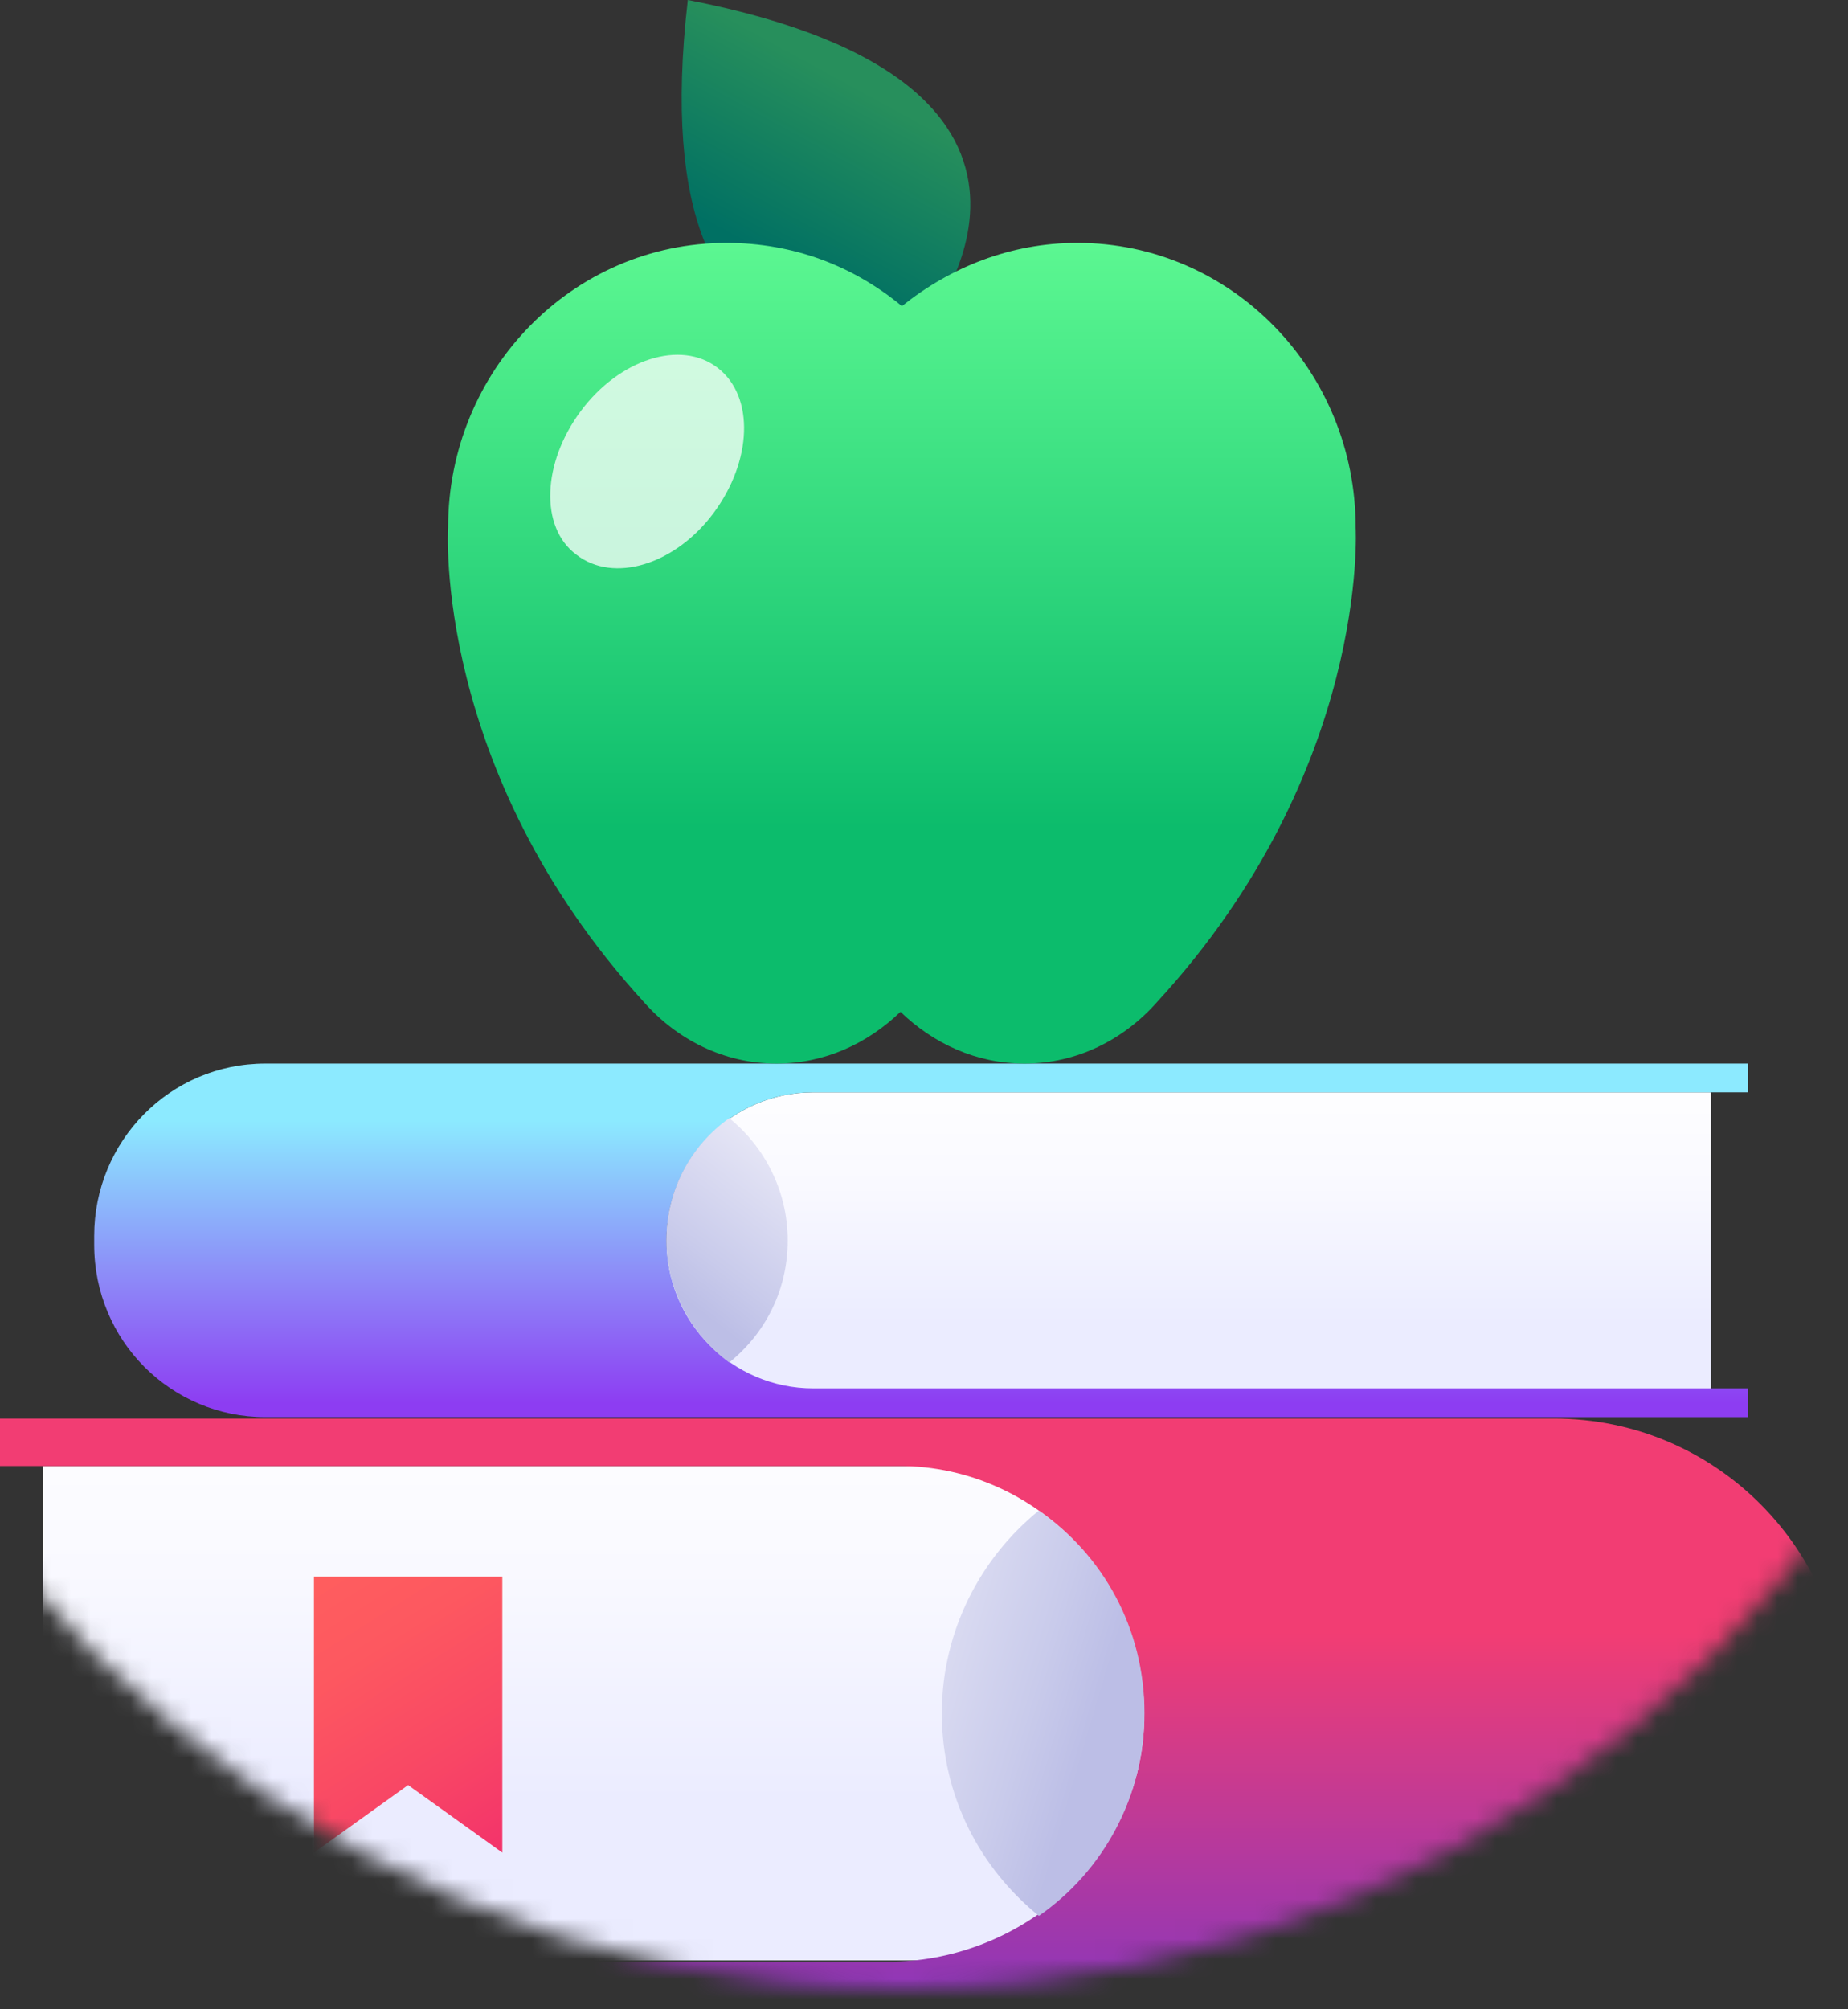 <svg width="92" height="100" viewBox="0 0 92 100" fill="none" xmlns="http://www.w3.org/2000/svg">
<rect x="0" y="0" width="92" height="100" fill="#333333" stroke="none"/>
<g clip-path="url(#clip0)">
<mask id="mask0" mask-type="alpha" maskUnits="userSpaceOnUse" x="-12" y="-15" width="114" height="114">
<circle cx="45" cy="42" r="57" fill="url(#paint0_linear)"/>
</mask>
<g mask="url(#mask0)">
<path d="M34.242 0C31.685 22.103 46.035 16.238 46.035 16.238C46.035 16.238 55.981 4.22 34.242 0Z" fill="url(#paint1_linear)"/>
<path d="M40.494 69.17H85.18V54.363H40.494C36.445 54.363 33.177 57.654 33.177 61.731C33.106 65.88 36.445 69.17 40.494 69.17Z" fill="url(#paint2_linear)"/>
<path d="M40.494 54.363C36.445 54.363 33.177 57.654 33.177 61.731C33.177 65.808 36.445 69.099 40.494 69.099H87.027V70.529H13.214C8.525 70.529 4.689 66.738 4.689 61.946V61.516C4.689 56.795 8.454 52.933 13.214 52.933H87.027V54.363H40.494Z" fill="url(#paint3_linear)"/>
<path d="M39.215 61.731C39.215 59.299 38.079 57.081 36.303 55.651C34.385 57.01 33.177 59.227 33.177 61.731C33.177 64.235 34.456 66.452 36.303 67.811C38.079 66.38 39.215 64.235 39.215 61.731Z" fill="url(#paint4_linear)"/>
<path d="M61.239 97.568H2.131V72.961H61.31C66.709 72.961 71.043 77.325 71.043 82.761V87.768C70.971 93.205 66.638 97.568 61.239 97.568Z" fill="url(#paint5_linear)"/>
<path d="M77.365 100H0V97.639H44.188C50.582 97.639 56.266 92.918 56.905 86.552C57.615 79.184 51.861 72.961 44.757 72.961H0V70.601H77.365C85.464 70.601 91.929 77.182 91.929 85.265C92 93.419 85.464 100 77.365 100Z" fill="url(#paint6_linear)"/>
<path d="M46.888 85.265C46.888 81.187 48.806 77.539 51.719 75.179C54.916 77.396 56.976 81.044 56.976 85.265C56.976 89.413 54.916 93.133 51.719 95.35C48.806 92.99 46.888 89.413 46.888 85.265Z" fill="url(#paint7_linear)"/>
<path d="M25.007 92.203L20.318 88.841L15.629 92.203V78.469H25.007V92.203Z" fill="url(#paint8_linear)"/>
<path d="M67.49 26.252C67.49 18.455 61.31 12.089 53.637 12.089C50.298 12.089 47.314 13.305 44.899 15.236C42.483 13.233 39.5 12.089 36.161 12.089C28.488 12.089 22.307 18.455 22.307 26.252C22.307 26.252 21.526 38.34 32.04 49.857C33.674 51.717 36.019 52.933 38.647 52.933C41.062 52.933 43.194 51.931 44.828 50.358C46.462 51.931 48.593 52.933 51.008 52.933C53.637 52.933 55.981 51.717 57.615 49.857C68.201 38.34 67.49 26.252 67.49 26.252Z" fill="url(#paint9_linear)"/>
<path opacity="0.74" d="M35.521 25.537C37.439 22.961 37.581 19.742 35.734 18.312C33.887 16.881 30.832 17.883 28.914 20.458C26.996 23.033 26.854 26.252 28.701 27.611C30.548 29.041 33.603 28.112 35.521 25.537Z" fill="white"/>
</g>
</g>
<defs>
<linearGradient id="paint0_linear" x1="45" y1="-6.064" x2="44.861" y2="122" gradientUnits="userSpaceOnUse">
<stop stop-color="#EEEFF1"/>
<stop offset="1" stop-color="#35ABFF"/>
</linearGradient>
<linearGradient id="paint1_linear" x1="42.359" y1="4.129" x2="37.785" y2="12.517" gradientUnits="userSpaceOnUse">
<stop stop-color="#278F5C"/>
<stop offset="1" stop-color="#007063"/>
</linearGradient>
<linearGradient id="paint2_linear" x1="59.164" y1="52.821" x2="59.164" y2="65.884" gradientUnits="userSpaceOnUse">
<stop stop-color="white"/>
<stop offset="0.476" stop-color="#F9F9FF"/>
<stop offset="1" stop-color="#EBECFF"/>
</linearGradient>
<linearGradient id="paint3_linear" x1="45.902" y1="69.844" x2="45.902" y2="50.553" gradientUnits="userSpaceOnUse">
<stop stop-color="#8D3DF2"/>
<stop offset="0.729" stop-color="#8CEAFF"/>
</linearGradient>
<linearGradient id="paint4_linear" x1="44.987" y1="49.967" x2="33.943" y2="64.621" gradientUnits="userSpaceOnUse">
<stop stop-color="white"/>
<stop offset="0.217" stop-color="#F9F9FD"/>
<stop offset="0.517" stop-color="#E7E7F6"/>
<stop offset="0.866" stop-color="#C9CBEB"/>
<stop offset="1" stop-color="#BCBEE6"/>
</linearGradient>
<linearGradient id="paint5_linear" x1="36.565" y1="67.85" x2="36.565" y2="89.598" gradientUnits="userSpaceOnUse">
<stop stop-color="white"/>
<stop offset="0.476" stop-color="#F9F9FF"/>
<stop offset="1" stop-color="#EBECFF"/>
</linearGradient>
<linearGradient id="paint6_linear" x1="45.994" y1="81.251" x2="45.994" y2="117.534" gradientUnits="userSpaceOnUse">
<stop stop-color="#F23D73"/>
<stop offset="1" stop-color="#2730FF"/>
</linearGradient>
<linearGradient id="paint7_linear" x1="30.559" y1="78.921" x2="54.357" y2="85.987" gradientUnits="userSpaceOnUse">
<stop stop-color="white"/>
<stop offset="0.217" stop-color="#F9F9FD"/>
<stop offset="0.517" stop-color="#E7E7F6"/>
<stop offset="0.866" stop-color="#C9CBEB"/>
<stop offset="1" stop-color="#BCBEE6"/>
</linearGradient>
<linearGradient id="paint8_linear" x1="15.804" y1="78.05" x2="25.432" y2="93.338" gradientUnits="userSpaceOnUse">
<stop stop-color="#FF5E5E"/>
<stop offset="0.269" stop-color="#FD5860"/>
<stop offset="0.642" stop-color="#F84665"/>
<stop offset="1" stop-color="#F22E6C"/>
</linearGradient>
<linearGradient id="paint9_linear" x1="44.885" y1="8.32" x2="44.885" y2="41.187" gradientUnits="userSpaceOnUse">
<stop stop-color="#66FF96"/>
<stop offset="1" stop-color="#0CBC6C"/>
</linearGradient>
<clipPath id="clip0">
<rect width="92" height="100" fill="white"/>
</clipPath>
</defs>
</svg>
